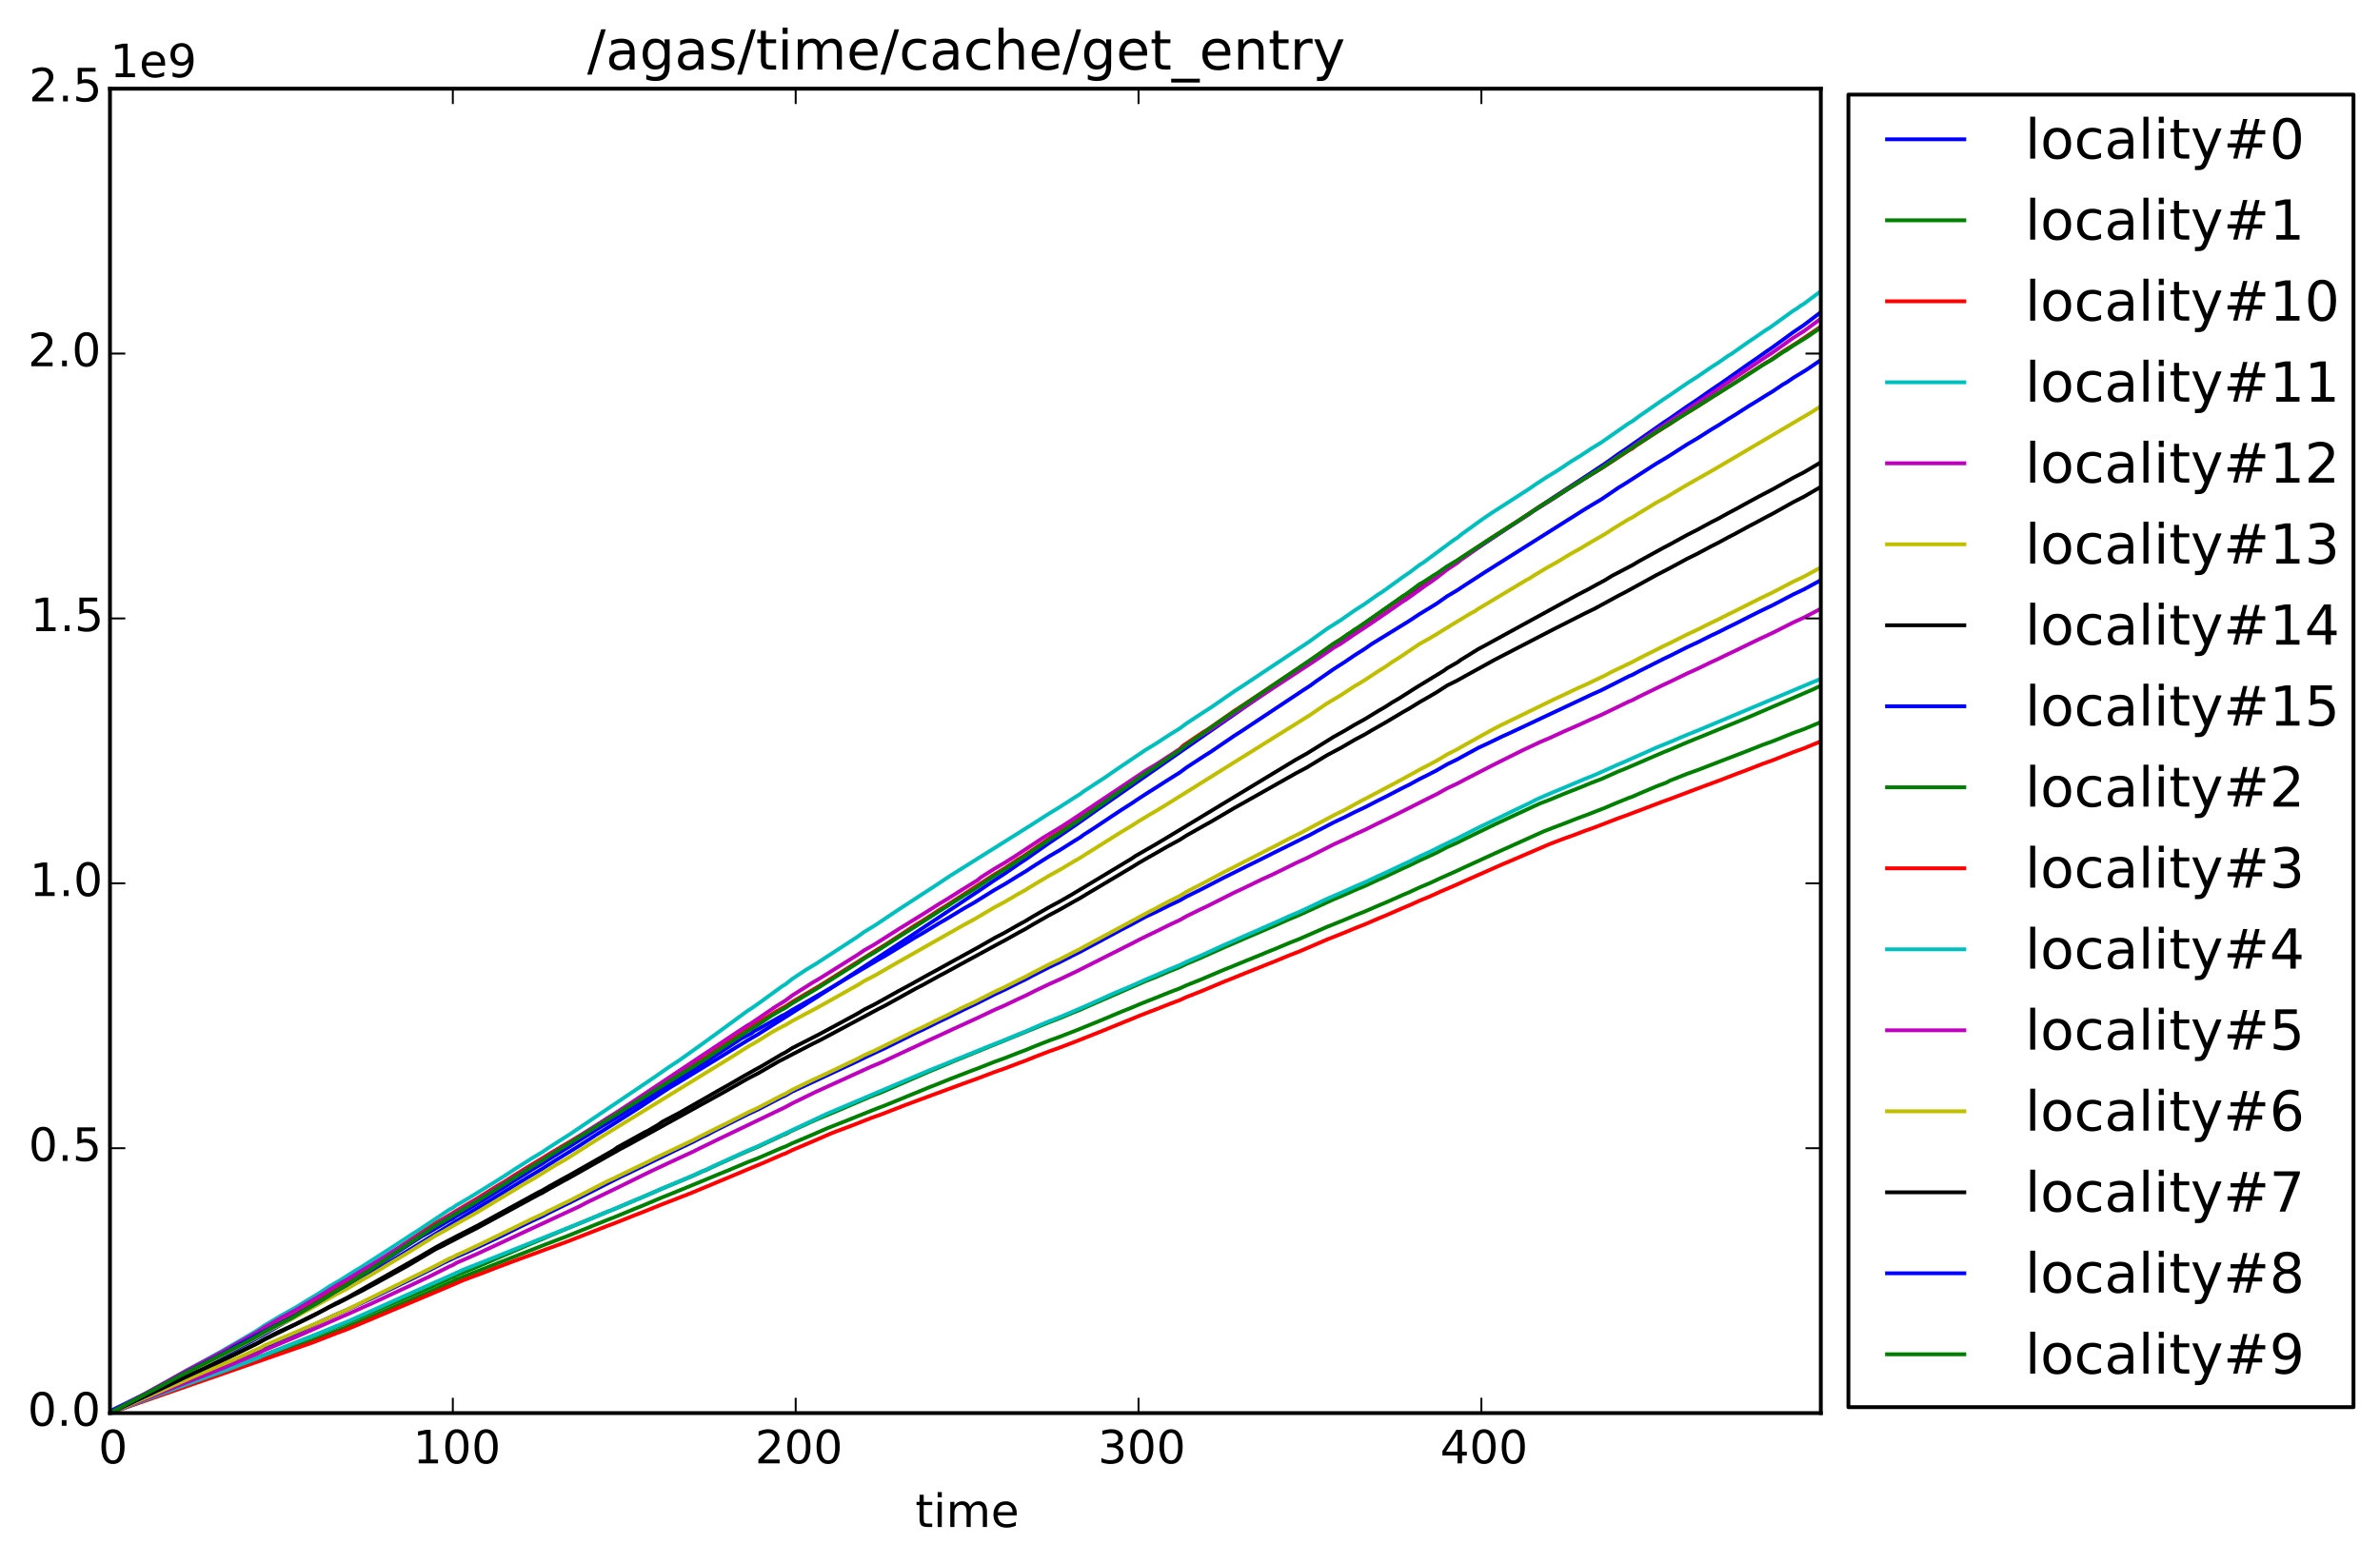 <?xml version="1.0" encoding="utf-8" standalone="no"?>
<!DOCTYPE svg PUBLIC "-//W3C//DTD SVG 1.1//EN"
  "http://www.w3.org/Graphics/SVG/1.1/DTD/svg11.dtd">
<!-- Created with matplotlib (http://matplotlib.org/) -->
<svg height="408pt" version="1.1" viewBox="0 0 621 408" width="621pt" xmlns="http://www.w3.org/2000/svg" xmlns:xlink="http://www.w3.org/1999/xlink">
 <defs>
  <style type="text/css">
*{stroke-linecap:butt;stroke-linejoin:round;}
  </style>
 </defs>
 <g id="figure_1">
  <g id="patch_1">
   <path d="
M0 408.169
L621.285 408.169
L621.285 0
L0 0
z
" style="fill:#ffffff;"/>
  </g>
  <g id="axes_1">
   <g id="patch_2">
    <path d="
M28.696 368.742
L475.096 368.742
L475.096 23.142
L28.696 23.142
z
" style="fill:#ffffff;"/>
   </g>
   <g id="line2d_1">
    <path clip-path="url(#p2118423672)" d="
M28.696 368.487
L29.59 367.8
L35.852 364.703
L39.431 363.047
L54.639 355.64
L65.374 350.112
L70.741 347.155
L72.531 346.107
L77.003 343.59
L79.687 341.919
L99.368 330.708
L134.257 309.336
L137.836 307.149
L141.414 305.031
L144.992 302.753
L151.254 298.917
L155.727 296.001
L157.516 294.915
L161.989 292.092
L166.462 289.25
L174.514 283.965
L178.092 281.824
L192.405 273.1
L195.089 271.462
L197.773 269.912
L204.035 265.965
L205.824 264.85
L218.349 256.882
L237.135 244.574
L241.608 241.6
L244.292 239.842
L247.87 237.451
L249.659 236.293
L253.238 233.883
L255.027 232.717
L259.5 229.679
L262.183 227.951
L265.762 225.485
L267.551 224.306
L272.918 220.544
L280.97 215.07
L286.337 211.271
L343.591 171.429
L348.064 168.207
L350.748 166.398
L353.431 164.505
L356.115 162.707
L359.694 160.113
L361.483 158.859
L363.272 157.593
L365.061 156.494
L370.429 152.967
L373.112 151.334
L379.375 147.073
L381.164 145.939
L405.318 129.809
L407.107 128.649
L414.264 123.973
L416.947 122.18
L418.737 121.01
L422.315 118.443
L424.104 117.254
L433.945 110.367
L435.734 109.177
L440.207 106.058
L442.89 104.264
L446.469 101.763
L449.153 99.955
L456.309 94.919
L458.098 93.695
L460.782 91.801
L462.571 90.579
L467.939 86.663
L470.623 84.855
L475.096 81.469
L475.096 81.469" style="fill:none;stroke:#0000ff;stroke-linecap:square;"/>
   </g>
   <g id="line2d_2">
    <path clip-path="url(#p2118423672)" d="
M28.696 368.711
L34.063 366.671
L40.325 364.373
L62.69 356.149
L68.058 353.936
L74.32 351.489
L77.003 350.477
L79.687 349.39
L84.16 347.657
L87.739 346.22
L90.422 345.224
L111.892 336.104
L117.26 333.626
L118.155 333.278
L119.049 332.774
L124.417 330.598
L140.519 323.696
L141.414 323.369
L143.203 322.566
L145.887 321.454
L158.411 316.243
L160.2 315.537
L165.568 313.264
L167.357 312.524
L172.724 310.189
L174.514 309.455
L178.987 307.579
L180.776 306.838
L183.46 305.602
L184.354 305.268
L186.143 304.403
L192.405 301.551
L195.089 300.372
L197.773 299.255
L204.035 296.303
L204.93 295.95
L206.719 295.018
L211.192 292.968
L212.981 292.164
L220.138 289.156
L227.294 286.08
L229.978 285.044
L242.502 279.585
L244.292 278.857
L248.765 276.954
L271.129 267.821
L273.813 266.73
L276.497 265.699
L280.075 264.205
L281.864 263.484
L283.654 262.684
L298.862 256.034
L301.545 254.984
L305.124 253.45
L307.807 252.382
L309.597 251.509
L313.175 250.005
L319.437 247.196
L321.226 246.445
L324.805 244.877
L328.383 243.355
L331.067 242.192
L332.856 241.426
L336.434 239.836
L339.118 238.721
L348.064 234.639
L350.748 233.523
L353.431 232.314
L356.115 231.188
L359.694 229.537
L361.483 228.753
L365.956 226.645
L367.745 225.849
L370.429 224.521
L372.218 223.722
L374.902 222.48
L377.585 221.061
L380.269 219.884
L382.058 218.982
L390.11 215.077
L401.739 209.695
L404.423 208.668
L408.001 207.179
L412.474 205.413
L415.158 204.301
L417.842 203.28
L422.315 201.283
L424.104 200.573
L433.945 196.327
L435.734 195.614
L439.312 194.085
L441.996 192.977
L443.785 192.258
L450.942 189.312
L452.731 188.589
L457.204 186.724
L473.306 179.786
L474.201 179.328
L475.096 178.996
L475.096 178.996" style="fill:none;stroke:#008000;stroke-linecap:square;"/>
   </g>
   <g id="line2d_3">
    <path clip-path="url(#p2118423672)" d="
M28.696 368.707
L42.114 361.558
L46.587 359.136
L64.479 349.931
L67.163 348.446
L68.952 347.316
L71.636 345.873
L77.003 343.03
L79.687 341.408
L83.266 339.27
L87.739 336.368
L89.528 335.256
L91.317 334.139
L94.895 331.752
L95.79 331.241
L101.157 327.524
L110.103 321.444
L111.892 320.285
L113.682 319.113
L115.471 318.12
L120.838 314.881
L124.417 312.774
L129.784 309.416
L131.573 308.378
L134.257 306.646
L137.836 304.446
L141.414 302.282
L143.203 301.168
L146.781 299.03
L148.571 297.987
L169.146 285.392
L170.935 284.21
L175.408 281.369
L178.092 279.776
L183.46 276.258
L184.354 275.765
L186.143 274.498
L191.511 270.934
L193.3 269.69
L195.984 268.071
L198.668 266.324
L202.246 264.096
L204.93 262.621
L206.719 261.44
L213.876 257.205
L229.084 247.66
L230.873 246.592
L238.924 241.351
L240.713 240.265
L245.186 237.373
L246.975 236.278
L250.554 233.96
L259.5 228.17
L262.183 226.541
L265.762 224.161
L266.656 223.663
L273.813 218.747
L276.497 217.08
L280.075 214.671
L281.864 213.486
L283.654 212.193
L293.494 205.259
L295.283 204.008
L297.072 202.699
L299.756 200.87
L300.651 200.345
L304.229 197.84
L306.913 196.054
L307.807 195.459
L308.702 194.576
L314.07 190.96
L314.964 190.449
L322.121 185.452
L323.91 184.288
L341.802 172.366
L343.591 171.063
L348.064 167.927
L350.748 166.212
L353.431 164.364
L356.115 162.645
L357.904 161.379
L361.483 158.925
L365.956 155.744
L366.85 155.205
L370.429 152.584
L372.218 151.495
L374.007 150.334
L375.796 149.152
L380.269 146.28
L382.058 145.058
L389.215 140.326
L396.372 135.747
L401.739 132.167
L404.423 130.557
L407.107 128.825
L409.791 127.08
L412.474 125.482
L415.158 123.804
L417.842 122.247
L424.999 117.551
L425.893 117.066
L426.788 116.371
L430.366 114.023
L433.945 111.711
L435.734 110.623
L438.417 108.822
L442.89 106.105
L446.469 103.781
L448.258 102.693
L450.942 100.95
L452.731 99.837
L456.309 97.5
L458.098 96.391
L460.782 94.655
L461.677 94.165
L465.255 91.691
L467.044 90.579
L468.834 89.465
L475.096 85.231
L475.096 85.231" style="fill:none;stroke:#ff0000;stroke-linecap:square;"/>
   </g>
   <g id="line2d_4">
    <path clip-path="url(#p2118423672)" d="
M28.696 368.709
L33.169 366.291
L37.642 363.901
L43.009 360.856
L48.377 357.746
L57.322 352.868
L65.374 348.198
L67.163 347.124
L68.952 345.901
L73.425 343.252
L77.003 341.259
L79.687 339.6
L83.266 337.452
L85.949 335.677
L88.633 334.139
L92.212 331.884
L94.001 330.8
L97.579 328.51
L103.841 324.481
L107.419 322.125
L109.209 321.002
L117.26 315.628
L118.155 315.171
L119.049 314.523
L121.733 312.975
L126.206 310.239
L131.573 306.897
L134.257 305.127
L138.73 302.286
L141.414 300.685
L143.203 299.477
L146.781 297.183
L148.571 296.059
L170.935 280.971
L174.514 278.47
L177.197 276.711
L182.565 272.892
L187.038 269.649
L191.511 266.37
L195.089 263.748
L195.984 263.197
L197.773 261.948
L204.035 257.398
L204.93 256.857
L206.719 255.442
L210.297 253.069
L212.981 251.45
L223.716 244.46
L225.505 243.175
L228.189 241.548
L234.451 237.361
L236.24 236.199
L240.713 233.283
L243.397 231.546
L247.87 228.573
L269.34 215.105
L272.918 212.803
L274.708 211.697
L276.497 210.609
L280.075 208.303
L281.864 207.188
L282.759 206.503
L284.548 205.349
L286.337 204.164
L288.126 203.013
L291.705 200.538
L298.862 195.715
L301.545 194.087
L305.124 191.748
L307.807 190.097
L309.597 188.767
L311.386 187.588
L314.07 185.825
L315.859 184.689
L322.121 180.358
L323.91 179.208
L341.802 167.301
L343.591 165.996
L346.275 164.071
L349.853 161.805
L353.431 159.312
L356.115 157.579
L359.694 155.056
L360.588 154.52
L365.956 150.635
L367.745 149.413
L370.429 147.386
L371.323 146.847
L379.375 140.87
L380.269 140.32
L381.164 139.562
L382.953 138.272
L386.531 135.673
L389.215 133.85
L395.477 129.83
L399.056 127.521
L400.845 126.278
L403.528 124.535
L406.212 122.904
L409.791 120.514
L412.474 118.866
L415.158 117.088
L417.842 115.439
L424.999 110.447
L425.893 109.94
L427.682 108.62
L433.945 104.269
L435.734 103.1
L440.207 100.009
L442.89 98.3
L446.469 95.848
L448.258 94.702
L450.942 92.833
L451.836 92.307
L456.309 89.151
L458.098 87.957
L460.782 86.106
L461.677 85.575
L467.939 81.059
L468.834 80.525
L469.728 79.853
L470.623 79.324
L475.096 75.991
L475.096 75.991" style="fill:none;stroke:#00bfbf;stroke-linecap:square;"/>
   </g>
   <g id="line2d_5">
    <path clip-path="url(#p2118423672)" d="
M28.696 368.707
L45.693 359.308
L48.377 357.825
L57.322 353.11
L67.163 347.585
L68.952 346.413
L73.425 343.856
L77.003 341.941
L79.687 340.348
L83.266 338.267
L87.739 335.467
L90.422 333.964
L94.895 331.238
L96.684 330.198
L102.947 326.296
L106.525 324.132
L110.103 321.889
L111.892 320.789
L116.365 317.859
L120.838 315.224
L124.417 313.146
L136.046 305.945
L139.625 303.79
L144.992 300.392
L147.676 298.827
L158.411 291.801
L160.2 290.696
L163.779 288.363
L192.405 269.296
L195.089 267.54
L195.984 267.042
L202.246 262.752
L204.93 261.097
L206.719 259.753
L212.086 256.363
L213.876 255.328
L221.927 250.298
L223.716 249.185
L225.505 247.966
L228.189 246.437
L234.451 242.463
L236.24 241.368
L240.713 238.609
L245.186 235.779
L246.975 234.723
L251.448 231.897
L255.027 229.703
L255.921 228.952
L259.5 226.678
L262.183 225.112
L264.867 223.421
L272.024 218.703
L273.813 217.612
L276.497 216.005
L279.181 214.282
L298.862 201.127
L301.545 199.537
L304.229 197.833
L306.913 196.182
L307.807 195.629
L309.597 194.324
L311.386 193.17
L314.07 191.449
L315.859 190.331
L322.121 186.098
L323.91 184.978
L343.591 172.072
L348.064 168.992
L349.853 167.966
L353.431 165.508
L355.221 164.34
L357.01 163.162
L362.377 159.495
L365.956 156.995
L366.85 156.465
L372.218 152.612
L373.112 152.034
L374.902 150.743
L377.585 148.643
L380.269 146.871
L381.164 146.121
L382.953 144.862
L387.426 141.627
L395.477 136.442
L399.056 134.166
L399.95 133.481
L404.423 130.699
L407.107 128.953
L413.369 124.94
L416.053 123.309
L422.315 119.029
L424.104 117.883
L431.261 112.898
L441.996 105.713
L443.785 104.528
L460.782 93.102
L462.571 91.933
L467.939 88.139
L470.623 86.436
L475.096 83.171
L475.096 83.171" style="fill:none;stroke:#bf00bf;stroke-linecap:square;"/>
   </g>
   <g id="line2d_6">
    <path clip-path="url(#p2118423672)" d="
M28.696 368.709
L33.169 366.428
L43.904 360.813
L46.587 359.357
L53.744 355.789
L67.163 348.847
L68.952 347.773
L72.531 345.934
L77.003 343.71
L79.687 342.208
L84.16 339.758
L87.739 337.747
L90.422 336.352
L94.895 333.759
L96.684 332.759
L102.947 328.968
L106.525 326.842
L110.103 324.633
L111.892 323.546
L113.682 322.402
L115.471 321.457
L120.838 318.401
L124.417 316.4
L136.046 309.405
L139.625 307.326
L144.992 304.02
L147.676 302.496
L156.622 296.835
L190.616 275.993
L195.089 273.168
L197.773 271.622
L201.351 269.376
L204.035 267.913
L204.93 267.493
L206.719 266.417
L213.876 262.61
L221.927 258.086
L223.716 257.088
L225.505 255.979
L228.189 254.599
L234.451 250.997
L236.24 249.996
L241.608 246.94
L251.448 241.371
L254.132 239.924
L259.5 236.755
L262.183 235.325
L265.762 233.232
L267.551 232.238
L269.34 231.126
L273.813 228.465
L276.497 226.989
L280.075 224.862
L281.864 223.828
L283.654 222.69
L292.599 217.083
L295.283 215.475
L297.072 214.324
L299.756 212.707
L301.545 211.665
L304.229 210.037
L341.802 186.591
L343.591 185.359
L346.275 183.537
L349.853 181.41
L353.431 179.058
L354.326 178.564
L356.115 177.447
L359.694 175.101
L361.483 173.991
L363.272 172.742
L365.061 171.624
L370.429 168.01
L373.112 166.522
L374.902 165.446
L378.48 163.234
L383.848 159.992
L384.742 159.54
L385.637 158.902
L387.426 157.851
L398.161 151.415
L399.056 150.939
L400.845 149.811
L403.528 148.205
L406.212 146.712
L409.791 144.54
L412.474 143.051
L415.158 141.443
L416.947 140.418
L418.737 139.378
L421.42 137.647
L424.999 135.47
L425.893 135.028
L427.682 133.9
L432.155 131.178
L434.839 129.715
L439.312 127.026
L441.996 125.493
L445.574 123.463
L447.363 122.451
L472.412 107.703
L475.096 106.012
L475.096 106.012" style="fill:none;stroke:#bfbf00;stroke-linecap:square;"/>
   </g>
   <g id="line2d_7">
    <path clip-path="url(#p2118423672)" d="
M28.696 368.705
L39.431 363.754
L50.166 358.665
L58.217 354.945
L67.163 350.564
L68.952 349.582
L81.476 343.484
L85.949 341.096
L88.633 339.816
L92.212 337.961
L94.001 337.062
L98.474 334.65
L106.525 330.201
L113.682 325.964
L115.471 325.101
L120.838 322.298
L124.417 320.478
L140.519 311.741
L141.414 311.321
L143.203 310.276
L146.781 308.294
L148.571 307.334
L161.989 299.762
L163.779 298.831
L189.722 284.526
L195.089 281.473
L197.773 280.096
L203.141 276.992
L212.086 272.357
L213.876 271.479
L220.138 268.141
L229.084 263.348
L230.873 262.438
L238.924 257.973
L240.713 257.055
L245.186 254.586
L246.975 253.652
L250.554 251.682
L260.394 246.334
L262.183 245.383
L265.762 243.375
L267.551 242.415
L269.34 241.339
L273.813 238.787
L276.497 237.369
L280.075 235.327
L281.864 234.337
L283.654 233.248
L293.494 227.393
L295.283 226.335
L297.072 225.225
L299.756 223.667
L301.545 222.661
L304.229 221.103
L306.913 219.643
L307.807 219.159
L309.597 218.012
L311.386 217.003
L314.07 215.485
L315.859 214.496
L322.121 210.807
L323.91 209.816
L338.223 201.733
L340.907 200.321
L346.275 197.053
L349.853 195.157
L353.431 193.072
L356.115 191.644
L357.904 190.582
L361.483 188.545
L365.956 185.874
L367.745 184.866
L370.429 183.199
L372.218 182.191
L374.902 180.621
L377.585 178.883
L380.269 177.552
L382.058 176.54
L390.11 172.101
L405.318 164.225
L407.107 163.325
L413.369 160.142
L416.053 158.845
L422.315 155.428
L424.104 154.51
L432.155 150.086
L435.734 148.232
L440.207 145.812
L442.89 144.486
L446.469 142.569
L448.258 141.671
L450.942 140.208
L452.731 139.287
L456.309 137.332
L458.098 136.403
L460.782 134.954
L462.571 134.019
L467.939 131.01
L470.623 129.649
L475.096 127.042
L475.096 127.042" style="fill:none;stroke:#000000;stroke-linecap:square;"/>
   </g>
   <g id="line2d_8">
    <path clip-path="url(#p2118423672)" d="
M28.696 368.712
L43.009 362.729
L50.166 359.729
L58.217 356.373
L67.163 352.404
L68.952 351.477
L73.425 349.478
L77.003 347.97
L79.687 346.717
L84.16 344.636
L87.739 342.993
L90.422 341.859
L94.895 339.756
L96.684 338.952
L104.736 335.022
L106.525 334.185
L110.103 332.396
L111.892 331.52
L115.471 329.68
L119.049 327.978
L121.733 326.807
L126.206 324.729
L131.573 322.178
L134.257 320.832
L138.73 318.65
L141.414 317.424
L143.203 316.489
L146.781 314.727
L148.571 313.869
L161.989 307.057
L163.779 306.229
L176.303 300.131
L180.776 297.988
L183.46 296.593
L184.354 296.22
L186.143 295.245
L191.511 292.565
L195.089 290.768
L197.773 289.523
L204.035 286.257
L204.93 285.868
L206.719 284.84
L223.716 276.91
L226.4 275.61
L229.084 274.355
L230.873 273.538
L238.924 269.546
L240.713 268.718
L245.186 266.507
L246.975 265.673
L251.448 263.456
L255.027 261.75
L259.5 259.487
L262.183 258.248
L265.762 256.45
L267.551 255.589
L269.34 254.628
L273.813 252.344
L276.497 251.079
L280.075 249.25
L281.864 248.367
L283.654 247.395
L292.599 242.591
L295.283 241.212
L297.072 240.228
L298.862 239.263
L301.545 238.014
L305.124 236.238
L307.807 234.976
L309.597 233.956
L313.175 232.203
L319.437 228.962
L321.226 228.088
L324.805 226.292
L328.383 224.535
L333.751 221.848
L335.54 220.971
L340.013 218.742
L341.802 217.872
L343.591 216.895
L348.064 214.57
L350.748 213.302
L353.431 211.939
L356.115 210.674
L359.694 208.83
L361.483 207.949
L365.956 205.62
L367.745 204.742
L370.429 203.271
L372.218 202.391
L374.902 201.005
L377.585 199.445
L380.269 198.138
L382.058 197.147
L385.637 195.191
L388.32 193.94
L391.899 192.211
L393.688 191.405
L415.158 181.305
L417.842 180.106
L424.999 176.48
L425.893 176.111
L427.682 175.146
L433.945 171.989
L435.734 171.143
L440.207 168.883
L442.89 167.64
L446.469 165.851
L448.258 165.015
L450.942 163.656
L452.731 162.793
L456.309 160.974
L458.993 159.626
L460.782 158.762
L462.571 157.898
L467.939 155.095
L470.623 153.831
L475.096 151.397
L475.096 151.397" style="fill:none;stroke:#0000ff;stroke-linecap:square;"/>
   </g>
   <g id="line2d_9">
    <path clip-path="url(#p2118423672)" d="
M28.696 368.711
L34.063 366.768
L38.536 365.197
L60.901 357.286
L68.952 354.372
L81.476 349.8
L87.739 347.322
L90.422 346.315
L111.892 337.206
L117.26 334.738
L118.155 334.391
L119.049 333.883
L140.519 325.441
L142.308 324.731
L147.676 322.69
L158.411 318.351
L160.2 317.666
L165.568 315.452
L167.357 314.737
L172.724 312.472
L174.514 311.765
L178.987 309.939
L182.565 308.462
L187.932 306.239
L189.722 305.52
L195.089 303.25
L197.773 302.224
L204.035 299.513
L204.93 299.19
L206.719 298.329
L211.192 296.449
L215.665 294.501
L229.084 289.154
L230.873 288.478
L242.502 283.712
L244.292 283.019
L247.87 281.574
L253.238 279.502
L255.027 278.839
L259.5 277.066
L262.183 276.105
L265.762 274.699
L267.551 274.031
L270.235 272.92
L273.813 271.517
L276.497 270.55
L280.97 268.809
L288.126 265.893
L292.599 263.999
L295.283 262.934
L297.072 262.165
L299.756 261.087
L301.545 260.394
L305.124 258.939
L307.807 257.924
L309.597 257.1
L313.175 255.676
L319.437 253.017
L321.226 252.31
L324.805 250.833
L328.383 249.389
L331.067 248.273
L332.856 247.552
L336.434 246.046
L339.118 244.987
L346.275 241.852
L350.748 240.054
L353.431 238.915
L356.115 237.849
L359.694 236.291
L361.483 235.549
L365.956 233.564
L367.745 232.81
L370.429 231.553
L373.112 230.433
L375.796 229.175
L380.269 227.183
L382.058 226.337
L390.11 222.655
L402.634 217.01
L405.318 215.959
L408.896 214.606
L411.58 213.547
L414.264 212.557
L416.947 211.508
L418.737 210.815
L421.42 209.666
L424.999 208.209
L425.893 207.905
L427.682 207.11
L432.155 205.212
L434.839 204.2
L435.734 203.696
L440.207 201.929
L442.89 200.964
L449.153 198.549
L455.415 196.149
L459.888 194.375
L462.571 193.412
L467.939 191.258
L470.623 190.293
L475.096 188.424
L475.096 188.424" style="fill:none;stroke:#008000;stroke-linecap:square;"/>
   </g>
   <g id="line2d_10">
    <path clip-path="url(#p2118423672)" d="
M28.696 368.713
L81.476 350.356
L87.739 347.921
L90.422 346.931
L116.365 336.014
L120.838 334.078
L127.1 331.746
L128.89 331.038
L134.257 329.01
L140.519 326.731
L142.308 326.062
L147.676 324.115
L158.411 319.922
L160.2 319.255
L165.568 317.128
L167.357 316.443
L172.724 314.271
L174.514 313.592
L179.881 311.501
L189.722 307.406
L196.878 304.391
L198.668 303.668
L204.035 301.321
L204.93 300.993
L206.719 300.122
L213.876 297.06
L216.559 295.885
L218.349 295.183
L222.821 293.508
L227.294 291.728
L229.978 290.787
L236.24 288.35
L241.608 286.357
L251.448 282.725
L255.027 281.445
L259.5 279.741
L262.183 278.806
L265.762 277.442
L267.551 276.79
L270.235 275.703
L273.813 274.331
L276.497 273.373
L280.97 271.66
L288.126 268.811
L293.494 266.613
L295.283 265.9
L297.072 265.151
L299.756 264.099
L301.545 263.421
L305.124 261.994
L307.807 260.989
L309.597 260.173
L313.175 258.767
L319.437 256.14
L321.226 255.44
L324.805 253.984
L328.383 252.561
L331.067 251.473
L332.856 250.767
L336.434 249.286
L339.118 248.247
L346.275 245.158
L350.748 243.386
L353.431 242.264
L356.115 241.209
L359.694 239.663
L361.483 238.928
L365.956 236.975
L367.745 236.229
L370.429 235.018
L373.112 233.919
L375.796 232.691
L380.269 230.758
L382.058 229.939
L391.899 225.587
L393.688 224.839
L404.423 220.222
L408.001 218.856
L410.685 217.904
L413.369 216.871
L416.053 215.913
L422.315 213.501
L424.104 212.869
L433.945 209.135
L435.734 208.498
L441.996 206.126
L444.68 205.12
L448.258 203.801
L453.625 201.741
L455.415 201.077
L459.888 199.331
L462.571 198.379
L467.939 196.258
L470.623 195.3
L475.096 193.456
L475.096 193.456" style="fill:none;stroke:#ff0000;stroke-linecap:square;"/>
   </g>
   <g id="line2d_11">
    <path clip-path="url(#p2118423672)" d="
M28.696 368.706
L45.693 362.355
L49.271 361.046
L59.112 357.51
L67.163 354.429
L68.952 353.637
L85.055 347.16
L87.739 346.032
L90.422 344.968
L113.682 334.54
L115.471 333.778
L120.838 331.33
L125.311 329.574
L153.938 318.117
L158.411 316.232
L160.2 315.522
L165.568 313.233
L167.357 312.499
L172.724 310.15
L174.514 309.415
L178.987 307.521
L180.776 306.77
L183.46 305.518
L184.354 305.181
L186.143 304.308
L191.511 301.865
L195.089 300.233
L197.773 299.108
L215.665 290.683
L242.502 279.292
L244.292 278.586
L250.554 276.04
L256.816 273.488
L258.605 272.782
L260.394 272.073
L262.183 271.362
L265.762 269.874
L267.551 269.164
L270.235 267.976
L273.813 266.471
L276.497 265.422
L280.075 263.9
L283.654 262.358
L290.81 259.124
L294.389 257.631
L299.756 255.254
L301.545 254.512
L305.124 252.951
L307.807 251.858
L309.597 250.969
L313.175 249.438
L319.437 246.569
L321.226 245.804
L324.805 244.207
L328.383 242.646
L331.067 241.453
L332.856 240.681
L336.434 239.055
L339.118 237.916
L346.275 234.54
L350.748 232.606
L353.431 231.384
L356.115 230.234
L359.694 228.557
L361.483 227.754
L365.956 225.625
L367.745 224.816
L370.429 223.475
L373.112 222.263
L375.796 220.908
L380.269 218.757
L382.058 217.849
L385.637 216.034
L388.32 214.748
L395.477 211.278
L399.056 209.579
L400.845 208.649
L402.634 207.85
L405.318 206.702
L407.107 205.966
L413.369 203.322
L416.053 202.251
L422.315 199.445
L424.104 198.69
L432.155 195.092
L435.734 193.639
L440.207 191.736
L443.785 190.29
L475.096 177.126
L475.096 177.126" style="fill:none;stroke:#00bfbf;stroke-linecap:square;"/>
   </g>
   <g id="line2d_12">
    <path clip-path="url(#p2118423672)" d="
M28.696 368.714
L44.798 362.278
L48.377 360.845
L58.217 356.985
L67.163 353.213
L68.952 352.339
L74.32 350.077
L77.003 348.969
L79.687 347.781
L84.16 345.796
L86.844 344.61
L89.528 343.432
L91.317 342.675
L94.895 341.05
L96.684 340.274
L104.736 336.527
L106.525 335.716
L110.103 334.013
L111.892 333.179
L117.26 330.487
L118.155 330.111
L119.049 329.564
L124.417 327.229
L151.254 314.767
L153.044 313.817
L161.095 309.936
L168.252 306.41
L170.041 305.544
L174.514 303.445
L178.987 301.371
L180.776 300.555
L182.565 299.655
L187.038 297.475
L204.93 288.892
L206.719 287.91
L211.192 285.735
L212.981 284.865
L224.611 279.567
L227.294 278.343
L229.978 277.224
L242.502 271.38
L244.292 270.577
L248.765 268.5
L255.027 265.639
L259.5 263.511
L262.183 262.344
L265.762 260.642
L267.551 259.825
L270.235 258.475
L273.813 256.767
L276.497 255.573
L280.97 253.442
L284.548 251.638
L293.494 247.127
L295.283 246.233
L297.072 245.295
L299.756 243.975
L301.545 243.123
L305.124 241.34
L307.807 240.097
L309.597 239.085
L313.175 237.321
L314.964 236.479
L322.121 232.878
L323.91 232.052
L329.278 229.454
L331.961 228.244
L334.645 226.931
L338.223 225.16
L340.907 223.938
L348.064 220.301
L350.748 219.082
L353.431 217.774
L356.115 216.555
L359.694 214.771
L361.483 213.927
L364.167 212.607
L372.218 208.544
L374.902 207.218
L377.585 205.715
L380.269 204.455
L382.058 203.508
L389.215 199.81
L397.266 195.792
L401.739 193.684
L404.423 192.545
L408.001 190.897
L412.474 188.939
L415.158 187.704
L417.842 186.536
L424.999 183.07
L425.893 182.712
L427.682 181.786
L433.945 178.739
L435.734 177.919
L440.207 175.734
L442.89 174.531
L446.469 172.793
L448.258 171.983
L450.942 170.667
L452.731 169.831
L456.309 168.079
L458.993 166.786
L460.782 165.956
L462.571 165.116
L467.939 162.407
L470.623 161.183
L475.096 158.848
L475.096 158.848" style="fill:none;stroke:#bf00bf;stroke-linecap:square;"/>
   </g>
   <g id="line2d_13">
    <path clip-path="url(#p2118423672)" d="
M28.696 368.714
L42.114 362.923
L51.06 358.977
L60.901 354.831
L68.058 351.637
L68.952 351.11
L84.16 344.626
L87.739 342.982
L90.422 341.822
L112.787 330.743
L117.26 328.41
L118.155 328.06
L119.049 327.549
L121.733 326.353
L125.311 324.67
L134.257 320.295
L138.73 318.1
L141.414 316.88
L143.203 315.953
L146.781 314.198
L148.571 313.348
L158.411 308.271
L160.2 307.456
L165.568 304.841
L167.357 303.994
L172.724 301.349
L174.514 300.517
L178.987 298.386
L180.776 297.548
L182.565 296.61
L187.932 293.933
L189.722 293.068
L195.089 290.327
L197.773 289.085
L204.035 285.815
L204.93 285.423
L206.719 284.385
L212.086 281.785
L214.77 280.562
L223.716 276.294
L225.505 275.344
L228.189 274.161
L238.924 268.881
L240.713 268.057
L245.186 265.839
L246.975 265.005
L251.448 262.777
L254.132 261.54
L259.5 258.798
L262.183 257.561
L265.762 255.751
L267.551 254.884
L269.34 253.915
L273.813 251.614
L276.497 250.34
L280.075 248.494
L281.864 247.602
L283.654 246.621
L299.756 237.96
L301.545 237.05
L305.124 235.139
L307.807 233.807
L309.597 232.72
L311.386 231.772
L313.175 230.872
L319.437 227.53
L321.226 226.645
L324.805 224.797
L328.383 222.979
L331.067 221.589
L332.856 220.691
L336.434 218.818
L339.118 217.493
L348.064 212.719
L350.748 211.409
L355.221 208.95
L357.01 208.042
L365.061 203.777
L370.429 200.831
L372.218 199.904
L374.902 198.481
L377.585 196.867
L380.269 195.512
L382.058 194.476
L389.215 190.488
L391.899 189.096
L393.688 188.243
L405.318 182.57
L407.107 181.74
L411.58 179.621
L414.264 178.425
L416.947 177.126
L418.737 176.291
L420.526 175.319
L425.893 172.762
L427.682 171.798
L433.945 168.653
L435.734 167.807
L440.207 165.561
L442.89 164.31
L446.469 162.519
L448.258 161.679
L450.942 160.312
L452.731 159.449
L456.309 157.638
L458.993 156.293
L460.782 155.432
L462.571 154.568
L467.939 151.762
L470.623 150.501
L475.096 148.066
L475.096 148.066" style="fill:none;stroke:#bfbf00;stroke-linecap:square;"/>
   </g>
   <g id="line2d_14">
    <path clip-path="url(#p2118423672)" d="
M28.696 368.711
L43.904 361.52
L48.377 359.368
L57.322 355.262
L67.163 350.466
L68.952 349.437
L72.531 347.622
L77.003 345.581
L79.687 344.213
L83.266 342.437
L87.739 340.047
L90.422 338.719
L109.209 328.117
L113.682 325.488
L115.471 324.51
L120.838 321.731
L124.417 319.919
L140.519 311.113
L141.414 310.692
L143.203 309.642
L146.781 307.644
L148.571 306.684
L160.2 300.065
L161.095 299.397
L168.252 295.439
L169.146 295.016
L170.935 293.966
L171.83 293.442
L172.724 292.775
L174.514 291.831
L177.197 290.425
L182.565 287.375
L187.932 284.303
L189.722 283.309
L194.195 280.725
L196.878 279.224
L198.668 278.248
L204.035 275.07
L204.93 274.626
L206.719 273.483
L213.876 269.823
L221.927 265.48
L223.716 264.51
L225.505 263.433
L228.189 262.088
L234.451 258.604
L237.135 257.161
L242.502 254.179
L244.292 253.216
L248.765 250.737
L255.027 247.31
L259.5 244.756
L262.183 243.359
L265.762 241.319
L267.551 240.345
L269.34 239.257
L273.813 236.682
L276.497 235.245
L279.181 233.714
L295.283 224.053
L296.178 223.421
L301.545 220.327
L304.229 218.733
L338.223 198.172
L340.907 196.68
L348.064 192.229
L350.748 190.737
L353.431 189.144
L356.115 187.658
L359.694 185.477
L361.483 184.444
L363.272 183.283
L365.061 182.245
L369.534 179.397
L376.691 175.04
L377.585 174.369
L380.269 172.84
L381.164 172.185
L382.953 171.093
L385.637 169.422
L387.426 168.462
L411.58 155.236
L414.264 153.85
L416.947 152.369
L418.737 151.417
L420.526 150.3
L425.893 147.496
L427.682 146.43
L433.945 142.983
L435.734 142.049
L440.207 139.59
L442.89 138.233
L446.469 136.282
L448.258 135.377
L450.942 133.894
L452.731 132.954
L456.309 130.981
L458.993 129.528
L460.782 128.597
L462.571 127.664
L467.939 124.649
L470.623 123.283
L475.096 120.648
L475.096 120.648" style="fill:none;stroke:#000000;stroke-linecap:square;"/>
   </g>
   <g id="line2d_15">
    <path clip-path="url(#p2118423672)" d="
M28.696 368.718
L32.274 366.763
L35.852 364.888
L40.325 362.54
L47.482 358.704
L56.428 354.131
L60.006 352.233
L60.901 351.62
L67.163 348.353
L68.952 347.402
L72.531 345.586
L77.003 343.28
L79.687 341.717
L83.266 339.674
L87.739 336.9
L90.422 335.351
L94.895 332.475
L96.684 331.374
L102.947 327.217
L106.525 324.895
L108.314 323.74
L110.103 322.603
L111.892 321.607
L117.26 318.424
L118.155 317.981
L119.049 317.332
L121.733 315.794
L124.417 314.178
L129.784 310.822
L131.573 309.77
L133.363 308.605
L138.73 305.261
L141.414 303.699
L143.203 302.515
L146.781 300.275
L148.571 299.189
L155.727 294.688
L160.2 292.02
L162.884 290.386
L175.408 282.516
L178.092 280.946
L183.46 277.47
L184.354 276.99
L186.143 275.745
L191.511 272.269
L193.3 271.078
L195.984 269.681
L196.878 269.008
L198.668 268.076
L204.035 265.053
L204.93 264.633
L206.719 263.519
L211.192 261.006
L215.665 258.43
L229.084 250.473
L230.873 249.473
L238.924 244.548
L240.713 243.537
L245.186 240.824
L246.975 239.798
L251.448 237.087
L254.132 235.567
L259.5 232.219
L262.183 230.697
L265.762 228.483
L267.551 227.422
L269.34 226.237
L273.813 223.411
L276.497 221.848
L280.075 219.593
L281.864 218.497
L282.759 217.825
L284.548 216.693
L292.599 211.34
L295.283 209.636
L297.072 208.419
L299.756 206.689
L301.545 205.576
L304.229 203.848
L306.913 202.164
L307.807 201.605
L309.597 200.273
L311.386 199.103
L314.07 197.353
L315.859 196.22
L322.121 191.952
L323.91 190.812
L340.013 180.117
L341.802 178.956
L343.591 177.646
L348.064 174.538
L350.748 172.836
L353.431 171.002
L356.115 169.306
L357.904 168.052
L367.745 161.994
L370.429 160.209
L372.218 159.141
L374.902 157.481
L377.585 155.591
L380.269 154.005
L382.058 152.808
L387.426 149.331
L413.369 132.979
L415.158 131.895
L417.842 130.297
L422.315 127.25
L424.104 126.161
L432.155 120.981
L434.839 119.402
L440.207 115.959
L442.89 114.387
L446.469 112.109
L448.258 111.051
L450.942 109.339
L452.731 108.245
L456.309 105.95
L458.098 104.872
L460.782 103.192
L462.571 102.107
L465.255 100.292
L466.15 99.805
L467.939 98.582
L469.728 97.496
L471.517 96.391
L475.096 93.958
L475.096 93.958" style="fill:none;stroke:#0000ff;stroke-linecap:square;"/>
   </g>
   <g id="line2d_16">
    <path clip-path="url(#p2118423672)" d="
M28.696 368.711
L43.904 360.648
L47.482 358.753
L54.639 355.166
L64.479 350.1
L67.163 348.657
L68.952 347.56
L71.636 346.153
L76.109 343.934
L79.687 341.792
L83.266 339.708
L87.739 336.87
L89.528 335.788
L91.317 334.698
L94.895 332.382
L95.79 331.887
L102.052 327.648
L107.419 324.032
L109.209 322.863
L113.682 319.823
L115.471 318.824
L120.838 315.596
L124.417 313.48
L140.519 303.362
L141.414 302.88
L143.203 301.691
L145.887 300.018
L184.354 276.163
L186.143 274.912
L192.405 270.791
L195.089 269.052
L197.773 267.426
L201.351 265.024
L204.035 263.456
L204.93 262.998
L206.719 261.803
L213.876 257.507
L221.927 252.449
L223.716 251.331
L225.505 250.089
L228.189 248.541
L234.451 244.534
L236.24 243.409
L240.713 240.577
L245.186 237.688
L246.975 236.591
L251.448 233.7
L254.132 232.063
L259.5 228.486
L262.183 226.855
L265.762 224.488
L267.551 223.36
L269.34 222.097
L273.813 219.076
L276.497 217.395
L280.075 214.986
L281.864 213.819
L283.654 212.542
L292.599 206.201
L295.283 204.367
L297.072 203.06
L299.756 201.22
L300.651 200.688
L303.335 198.838
L306.018 196.974
L307.807 195.779
L309.597 194.353
L311.386 193.102
L312.28 192.425
L313.175 191.891
L317.648 188.651
L321.226 186.255
L323.91 184.435
L343.591 171.056
L348.064 167.89
L349.853 166.821
L351.642 165.497
L352.537 164.969
L353.431 164.296
L354.326 163.765
L357.01 161.893
L362.377 158.154
L365.956 155.598
L366.85 155.056
L370.429 152.407
L371.323 151.933
L374.007 150.176
L374.902 149.662
L377.585 147.776
L380.269 146.189
L382.058 144.995
L389.215 140.332
L396.372 135.774
L398.161 134.551
L399.056 134.046
L400.845 132.802
L403.528 131.082
L406.212 129.476
L409.791 127.112
L410.685 126.617
L412.474 125.496
L415.158 123.775
L417.842 122.166
L423.209 118.572
L431.261 113.318
L455.415 98.207
L459.888 95.286
L462.571 93.705
L465.255 91.866
L466.15 91.374
L467.939 90.152
L469.728 89.061
L471.517 87.951
L475.096 85.483
L475.096 85.483" style="fill:none;stroke:#008000;stroke-linecap:square;"/>
   </g>
   <g id="patch_3">
    <path d="
M28.696 23.142
L475.096 23.142" style="fill:none;stroke:#000000;stroke-linecap:square;stroke-linejoin:miter;"/>
   </g>
   <g id="patch_4">
    <path d="
M475.096 368.742
L475.096 23.142" style="fill:none;stroke:#000000;stroke-linecap:square;stroke-linejoin:miter;"/>
   </g>
   <g id="patch_5">
    <path d="
M28.696 368.742
L475.096 368.742" style="fill:none;stroke:#000000;stroke-linecap:square;stroke-linejoin:miter;"/>
   </g>
   <g id="patch_6">
    <path d="
M28.696 368.742
L28.696 23.142" style="fill:none;stroke:#000000;stroke-linecap:square;stroke-linejoin:miter;"/>
   </g>
   <g id="matplotlib.axis_1">
    <g id="xtick_1">
     <g id="line2d_17">
      <defs>
       <path d="
M0 0
L0 -4" id="m93b0483c22" style="stroke:#000000;stroke-width:0.5;"/>
      </defs>
      <g>
       <use style="stroke:#000000;stroke-width:0.5;" x="28.696" xlink:href="#m93b0483c22" y="368.742"/>
      </g>
     </g>
     <g id="line2d_18">
      <defs>
       <path d="
M0 0
L0 4" id="m741efc42ff" style="stroke:#000000;stroke-width:0.5;"/>
      </defs>
      <g>
       <use style="stroke:#000000;stroke-width:0.5;" x="28.696" xlink:href="#m741efc42ff" y="23.142"/>
      </g>
     </g>
     <g id="text_1">
      <!-- 0 -->
      <defs>
       <path d="
M31.781 66.406
Q24.172 66.406 20.328 58.906
Q16.5 51.422 16.5 36.375
Q16.5 21.391 20.328 13.891
Q24.172 6.391 31.781 6.391
Q39.453 6.391 43.281 13.891
Q47.125 21.391 47.125 36.375
Q47.125 51.422 43.281 58.906
Q39.453 66.406 31.781 66.406
M31.781 74.219
Q44.047 74.219 50.516 64.516
Q56.984 54.828 56.984 36.375
Q56.984 17.969 50.516 8.266
Q44.047 -1.422 31.781 -1.422
Q19.531 -1.422 13.062 8.266
Q6.594 17.969 6.594 36.375
Q6.594 54.828 13.062 64.516
Q19.531 74.219 31.781 74.219" id="DejaVuSans-30"/>
      </defs>
      <g transform="translate(25.672 381.86)scale(0.12 -0.12)">
       <use xlink:href="#DejaVuSans-30"/>
      </g>
     </g>
    </g>
    <g id="xtick_2">
     <g id="line2d_19">
      <g>
       <use style="stroke:#000000;stroke-width:0.5;" x="118.155" xlink:href="#m93b0483c22" y="368.742"/>
      </g>
     </g>
     <g id="line2d_20">
      <g>
       <use style="stroke:#000000;stroke-width:0.5;" x="118.155" xlink:href="#m741efc42ff" y="23.142"/>
      </g>
     </g>
     <g id="text_2">
      <!-- 100 -->
      <defs>
       <path d="
M12.406 8.297
L28.516 8.297
L28.516 63.922
L10.984 60.406
L10.984 69.391
L28.422 72.906
L38.281 72.906
L38.281 8.297
L54.391 8.297
L54.391 0
L12.406 0
z
" id="DejaVuSans-31"/>
      </defs>
      <g transform="translate(107.76 381.86)scale(0.12 -0.12)">
       <use xlink:href="#DejaVuSans-31"/>
       <use x="63.623" xlink:href="#DejaVuSans-30"/>
       <use x="127.246" xlink:href="#DejaVuSans-30"/>
      </g>
     </g>
    </g>
    <g id="xtick_3">
     <g id="line2d_21">
      <g>
       <use style="stroke:#000000;stroke-width:0.5;" x="207.613" xlink:href="#m93b0483c22" y="368.742"/>
      </g>
     </g>
     <g id="line2d_22">
      <g>
       <use style="stroke:#000000;stroke-width:0.5;" x="207.613" xlink:href="#m741efc42ff" y="23.142"/>
      </g>
     </g>
     <g id="text_3">
      <!-- 200 -->
      <defs>
       <path d="
M19.188 8.297
L53.609 8.297
L53.609 0
L7.328 0
L7.328 8.297
Q12.938 14.109 22.625 23.891
Q32.328 33.688 34.812 36.531
Q39.547 41.844 41.422 45.531
Q43.312 49.219 43.312 52.781
Q43.312 58.594 39.234 62.25
Q35.156 65.922 28.609 65.922
Q23.969 65.922 18.812 64.312
Q13.672 62.703 7.812 59.422
L7.812 69.391
Q13.766 71.781 18.938 73
Q24.125 74.219 28.422 74.219
Q39.75 74.219 46.484 68.547
Q53.219 62.891 53.219 53.422
Q53.219 48.922 51.531 44.891
Q49.859 40.875 45.406 35.406
Q44.188 33.984 37.641 27.219
Q31.109 20.453 19.188 8.297" id="DejaVuSans-32"/>
      </defs>
      <g transform="translate(196.999 381.86)scale(0.12 -0.12)">
       <use xlink:href="#DejaVuSans-32"/>
       <use x="63.623" xlink:href="#DejaVuSans-30"/>
       <use x="127.246" xlink:href="#DejaVuSans-30"/>
      </g>
     </g>
    </g>
    <g id="xtick_4">
     <g id="line2d_23">
      <g>
       <use style="stroke:#000000;stroke-width:0.5;" x="297.072" xlink:href="#m93b0483c22" y="368.742"/>
      </g>
     </g>
     <g id="line2d_24">
      <g>
       <use style="stroke:#000000;stroke-width:0.5;" x="297.072" xlink:href="#m741efc42ff" y="23.142"/>
      </g>
     </g>
     <g id="text_4">
      <!-- 300 -->
      <defs>
       <path d="
M40.578 39.312
Q47.656 37.797 51.625 33
Q55.609 28.219 55.609 21.188
Q55.609 10.406 48.188 4.484
Q40.766 -1.422 27.094 -1.422
Q22.516 -1.422 17.656 -0.516
Q12.797 0.391 7.625 2.203
L7.625 11.719
Q11.719 9.328 16.594 8.109
Q21.484 6.891 26.812 6.891
Q36.078 6.891 40.938 10.547
Q45.797 14.203 45.797 21.188
Q45.797 27.641 41.281 31.266
Q36.766 34.906 28.719 34.906
L20.219 34.906
L20.219 43.016
L29.109 43.016
Q36.375 43.016 40.234 45.922
Q44.094 48.828 44.094 54.297
Q44.094 59.906 40.109 62.906
Q36.141 65.922 28.719 65.922
Q24.656 65.922 20.016 65.031
Q15.375 64.156 9.812 62.312
L9.812 71.094
Q15.438 72.656 20.344 73.438
Q25.25 74.219 29.594 74.219
Q40.828 74.219 47.359 69.109
Q53.906 64.016 53.906 55.328
Q53.906 49.266 50.438 45.094
Q46.969 40.922 40.578 39.312" id="DejaVuSans-33"/>
      </defs>
      <g transform="translate(286.476 381.86)scale(0.12 -0.12)">
       <use xlink:href="#DejaVuSans-33"/>
       <use x="63.623" xlink:href="#DejaVuSans-30"/>
       <use x="127.246" xlink:href="#DejaVuSans-30"/>
      </g>
     </g>
    </g>
    <g id="xtick_5">
     <g id="line2d_25">
      <g>
       <use style="stroke:#000000;stroke-width:0.5;" x="386.531" xlink:href="#m93b0483c22" y="368.742"/>
      </g>
     </g>
     <g id="line2d_26">
      <g>
       <use style="stroke:#000000;stroke-width:0.5;" x="386.531" xlink:href="#m741efc42ff" y="23.142"/>
      </g>
     </g>
     <g id="text_5">
      <!-- 400 -->
      <defs>
       <path d="
M37.797 64.312
L12.891 25.391
L37.797 25.391
z

M35.203 72.906
L47.609 72.906
L47.609 25.391
L58.016 25.391
L58.016 17.188
L47.609 17.188
L47.609 0
L37.797 0
L37.797 17.188
L4.891 17.188
L4.891 26.703
z
" id="DejaVuSans-34"/>
      </defs>
      <g transform="translate(375.771 381.86)scale(0.12 -0.12)">
       <use xlink:href="#DejaVuSans-34"/>
       <use x="63.623" xlink:href="#DejaVuSans-30"/>
       <use x="127.246" xlink:href="#DejaVuSans-30"/>
      </g>
     </g>
    </g>
    <g id="text_6">
     <!-- time -->
     <defs>
      <path d="
M18.312 70.219
L18.312 54.688
L36.812 54.688
L36.812 47.703
L18.312 47.703
L18.312 18.016
Q18.312 11.328 20.141 9.422
Q21.969 7.516 27.594 7.516
L36.812 7.516
L36.812 0
L27.594 0
Q17.188 0 13.234 3.875
Q9.281 7.766 9.281 18.016
L9.281 47.703
L2.688 47.703
L2.688 54.688
L9.281 54.688
L9.281 70.219
z
" id="DejaVuSans-74"/>
      <path d="
M52 44.188
Q55.375 50.25 60.062 53.125
Q64.75 56 71.094 56
Q79.641 56 84.281 50.016
Q88.922 44.047 88.922 33.016
L88.922 0
L79.891 0
L79.891 32.719
Q79.891 40.578 77.094 44.375
Q74.312 48.188 68.609 48.188
Q61.625 48.188 57.562 43.547
Q53.516 38.922 53.516 30.906
L53.516 0
L44.484 0
L44.484 32.719
Q44.484 40.625 41.703 44.406
Q38.922 48.188 33.109 48.188
Q26.219 48.188 22.156 43.531
Q18.109 38.875 18.109 30.906
L18.109 0
L9.078 0
L9.078 54.688
L18.109 54.688
L18.109 46.188
Q21.188 51.219 25.484 53.609
Q29.781 56 35.688 56
Q41.656 56 45.828 52.969
Q50 49.953 52 44.188" id="DejaVuSans-6d"/>
      <path d="
M56.203 29.594
L56.203 25.203
L14.891 25.203
Q15.484 15.922 20.484 11.062
Q25.484 6.203 34.422 6.203
Q39.594 6.203 44.453 7.469
Q49.312 8.734 54.109 11.281
L54.109 2.781
Q49.266 0.734 44.188 -0.344
Q39.109 -1.422 33.891 -1.422
Q20.797 -1.422 13.156 6.188
Q5.516 13.812 5.516 26.812
Q5.516 40.234 12.766 48.109
Q20.016 56 32.328 56
Q43.359 56 49.781 48.891
Q56.203 41.797 56.203 29.594
M47.219 32.234
Q47.125 39.594 43.094 43.984
Q39.062 48.391 32.422 48.391
Q24.906 48.391 20.391 44.141
Q15.875 39.891 15.188 32.172
z
" id="DejaVuSans-65"/>
      <path d="
M9.422 54.688
L18.406 54.688
L18.406 0
L9.422 0
z

M9.422 75.984
L18.406 75.984
L18.406 64.594
L9.422 64.594
z
" id="DejaVuSans-69"/>
     </defs>
     <g transform="translate(238.821 398.474)scale(0.12 -0.12)">
      <use xlink:href="#DejaVuSans-74"/>
      <use x="39.209" xlink:href="#DejaVuSans-69"/>
      <use x="66.992" xlink:href="#DejaVuSans-6d"/>
      <use x="164.404" xlink:href="#DejaVuSans-65"/>
     </g>
    </g>
   </g>
   <g id="matplotlib.axis_2">
    <g id="ytick_1">
     <g id="line2d_27">
      <defs>
       <path d="
M0 0
L4 0" id="m728421d6d4" style="stroke:#000000;stroke-width:0.5;"/>
      </defs>
      <g>
       <use style="stroke:#000000;stroke-width:0.5;" x="28.696" xlink:href="#m728421d6d4" y="368.742"/>
      </g>
     </g>
     <g id="line2d_28">
      <defs>
       <path d="
M0 0
L-4 0" id="mcb0005524f" style="stroke:#000000;stroke-width:0.5;"/>
      </defs>
      <g>
       <use style="stroke:#000000;stroke-width:0.5;" x="475.096" xlink:href="#mcb0005524f" y="368.742"/>
      </g>
     </g>
     <g id="text_7">
      <!-- 0.0 -->
      <defs>
       <path d="
M10.688 12.406
L21 12.406
L21 0
L10.688 0
z
" id="DejaVuSans-2e"/>
      </defs>
      <g transform="translate(7.2 372.053)scale(0.12 -0.12)">
       <use xlink:href="#DejaVuSans-30"/>
       <use x="63.623" xlink:href="#DejaVuSans-2e"/>
       <use x="95.41" xlink:href="#DejaVuSans-30"/>
      </g>
     </g>
    </g>
    <g id="ytick_2">
     <g id="line2d_29">
      <g>
       <use style="stroke:#000000;stroke-width:0.5;" x="28.696" xlink:href="#m728421d6d4" y="299.622"/>
      </g>
     </g>
     <g id="line2d_30">
      <g>
       <use style="stroke:#000000;stroke-width:0.5;" x="475.096" xlink:href="#mcb0005524f" y="299.622"/>
      </g>
     </g>
     <g id="text_8">
      <!-- 0.5 -->
      <defs>
       <path d="
M10.797 72.906
L49.516 72.906
L49.516 64.594
L19.828 64.594
L19.828 46.734
Q21.969 47.469 24.109 47.828
Q26.266 48.188 28.422 48.188
Q40.625 48.188 47.75 41.5
Q54.891 34.812 54.891 23.391
Q54.891 11.625 47.562 5.094
Q40.234 -1.422 26.906 -1.422
Q22.312 -1.422 17.547 -0.641
Q12.797 0.141 7.719 1.703
L7.719 11.625
Q12.109 9.234 16.797 8.062
Q21.484 6.891 26.703 6.891
Q35.156 6.891 40.078 11.328
Q45.016 15.766 45.016 23.391
Q45.016 31 40.078 35.438
Q35.156 39.891 26.703 39.891
Q22.75 39.891 18.812 39.016
Q14.891 38.141 10.797 36.281
z
" id="DejaVuSans-35"/>
      </defs>
      <g transform="translate(7.451 302.933)scale(0.12 -0.12)">
       <use xlink:href="#DejaVuSans-30"/>
       <use x="63.623" xlink:href="#DejaVuSans-2e"/>
       <use x="95.41" xlink:href="#DejaVuSans-35"/>
      </g>
     </g>
    </g>
    <g id="ytick_3">
     <g id="line2d_31">
      <g>
       <use style="stroke:#000000;stroke-width:0.5;" x="28.696" xlink:href="#m728421d6d4" y="230.502"/>
      </g>
     </g>
     <g id="line2d_32">
      <g>
       <use style="stroke:#000000;stroke-width:0.5;" x="475.096" xlink:href="#mcb0005524f" y="230.502"/>
      </g>
     </g>
     <g id="text_9">
      <!-- 1.0 -->
      <g transform="translate(7.727 233.813)scale(0.12 -0.12)">
       <use xlink:href="#DejaVuSans-31"/>
       <use x="63.623" xlink:href="#DejaVuSans-2e"/>
       <use x="95.41" xlink:href="#DejaVuSans-30"/>
      </g>
     </g>
    </g>
    <g id="ytick_4">
     <g id="line2d_33">
      <g>
       <use style="stroke:#000000;stroke-width:0.5;" x="28.696" xlink:href="#m728421d6d4" y="161.382"/>
      </g>
     </g>
     <g id="line2d_34">
      <g>
       <use style="stroke:#000000;stroke-width:0.5;" x="475.096" xlink:href="#mcb0005524f" y="161.382"/>
      </g>
     </g>
     <g id="text_10">
      <!-- 1.5 -->
      <g transform="translate(7.978 164.693)scale(0.12 -0.12)">
       <use xlink:href="#DejaVuSans-31"/>
       <use x="63.623" xlink:href="#DejaVuSans-2e"/>
       <use x="95.41" xlink:href="#DejaVuSans-35"/>
      </g>
     </g>
    </g>
    <g id="ytick_5">
     <g id="line2d_35">
      <g>
       <use style="stroke:#000000;stroke-width:0.5;" x="28.696" xlink:href="#m728421d6d4" y="92.262"/>
      </g>
     </g>
     <g id="line2d_36">
      <g>
       <use style="stroke:#000000;stroke-width:0.5;" x="475.096" xlink:href="#mcb0005524f" y="92.262"/>
      </g>
     </g>
     <g id="text_11">
      <!-- 2.0 -->
      <g transform="translate(7.288 95.573)scale(0.12 -0.12)">
       <use xlink:href="#DejaVuSans-32"/>
       <use x="63.623" xlink:href="#DejaVuSans-2e"/>
       <use x="95.41" xlink:href="#DejaVuSans-30"/>
      </g>
     </g>
    </g>
    <g id="ytick_6">
     <g id="line2d_37">
      <g>
       <use style="stroke:#000000;stroke-width:0.5;" x="28.696" xlink:href="#m728421d6d4" y="23.142"/>
      </g>
     </g>
     <g id="line2d_38">
      <g>
       <use style="stroke:#000000;stroke-width:0.5;" x="475.096" xlink:href="#mcb0005524f" y="23.142"/>
      </g>
     </g>
     <g id="text_12">
      <!-- 2.5 -->
      <g transform="translate(7.539 26.453)scale(0.12 -0.12)">
       <use xlink:href="#DejaVuSans-32"/>
       <use x="63.623" xlink:href="#DejaVuSans-2e"/>
       <use x="95.41" xlink:href="#DejaVuSans-35"/>
      </g>
     </g>
    </g>
    <g id="text_13">
     <!-- 1e9 -->
     <defs>
      <path d="
M10.984 1.516
L10.984 10.5
Q14.703 8.734 18.5 7.812
Q22.312 6.891 25.984 6.891
Q35.75 6.891 40.891 13.453
Q46.047 20.016 46.781 33.406
Q43.953 29.203 39.594 26.953
Q35.25 24.703 29.984 24.703
Q19.047 24.703 12.672 31.312
Q6.297 37.938 6.297 49.422
Q6.297 60.641 12.938 67.422
Q19.578 74.219 30.609 74.219
Q43.266 74.219 49.922 64.516
Q56.594 54.828 56.594 36.375
Q56.594 19.141 48.406 8.859
Q40.234 -1.422 26.422 -1.422
Q22.703 -1.422 18.891 -0.688
Q15.094 0.047 10.984 1.516
M30.609 32.422
Q37.25 32.422 41.125 36.953
Q45.016 41.5 45.016 49.422
Q45.016 57.281 41.125 61.844
Q37.25 66.406 30.609 66.406
Q23.969 66.406 20.094 61.844
Q16.219 57.281 16.219 49.422
Q16.219 41.5 20.094 36.953
Q23.969 32.422 30.609 32.422" id="DejaVuSans-39"/>
     </defs>
     <g transform="translate(28.696 20.142)scale(0.12 -0.12)">
      <use xlink:href="#DejaVuSans-31"/>
      <use x="63.623" xlink:href="#DejaVuSans-65"/>
      <use x="125.146" xlink:href="#DejaVuSans-39"/>
     </g>
    </g>
   </g>
   <g id="text_14">
    <!-- /agas/time/cache/get_entry -->
    <defs>
     <path d="
M25.391 72.906
L33.688 72.906
L8.297 -9.281
L0 -9.281
z
" id="DejaVuSans-2f"/>
     <path d="
M54.891 33.016
L54.891 0
L45.906 0
L45.906 32.719
Q45.906 40.484 42.875 44.328
Q39.844 48.188 33.797 48.188
Q26.516 48.188 22.312 43.547
Q18.109 38.922 18.109 30.906
L18.109 0
L9.078 0
L9.078 54.688
L18.109 54.688
L18.109 46.188
Q21.344 51.125 25.703 53.562
Q30.078 56 35.797 56
Q45.219 56 50.047 50.172
Q54.891 44.344 54.891 33.016" id="DejaVuSans-6e"/>
     <path d="
M50.984 -16.609
L50.984 -23.578
L-0.984 -23.578
L-0.984 -16.609
z
" id="DejaVuSans-5f"/>
     <path d="
M32.172 -5.078
Q28.375 -14.844 24.75 -17.812
Q21.141 -20.797 15.094 -20.797
L7.906 -20.797
L7.906 -13.281
L13.188 -13.281
Q16.891 -13.281 18.938 -11.516
Q21 -9.766 23.484 -3.219
L25.094 0.875
L2.984 54.688
L12.5 54.688
L29.594 11.922
L46.688 54.688
L56.203 54.688
z
" id="DejaVuSans-79"/>
     <path d="
M54.891 33.016
L54.891 0
L45.906 0
L45.906 32.719
Q45.906 40.484 42.875 44.328
Q39.844 48.188 33.797 48.188
Q26.516 48.188 22.312 43.547
Q18.109 38.922 18.109 30.906
L18.109 0
L9.078 0
L9.078 75.984
L18.109 75.984
L18.109 46.188
Q21.344 51.125 25.703 53.562
Q30.078 56 35.797 56
Q45.219 56 50.047 50.172
Q54.891 44.344 54.891 33.016" id="DejaVuSans-68"/>
     <path d="
M45.406 27.984
Q45.406 37.75 41.375 43.109
Q37.359 48.484 30.078 48.484
Q22.859 48.484 18.828 43.109
Q14.797 37.75 14.797 27.984
Q14.797 18.266 18.828 12.891
Q22.859 7.516 30.078 7.516
Q37.359 7.516 41.375 12.891
Q45.406 18.266 45.406 27.984
M54.391 6.781
Q54.391 -7.172 48.188 -13.984
Q42 -20.797 29.203 -20.797
Q24.469 -20.797 20.266 -20.094
Q16.062 -19.391 12.109 -17.922
L12.109 -9.188
Q16.062 -11.328 19.922 -12.344
Q23.781 -13.375 27.781 -13.375
Q36.625 -13.375 41.016 -8.766
Q45.406 -4.156 45.406 5.172
L45.406 9.625
Q42.625 4.781 38.281 2.391
Q33.938 0 27.875 0
Q17.828 0 11.672 7.656
Q5.516 15.328 5.516 27.984
Q5.516 40.672 11.672 48.328
Q17.828 56 27.875 56
Q33.938 56 38.281 53.609
Q42.625 51.219 45.406 46.391
L45.406 54.688
L54.391 54.688
z
" id="DejaVuSans-67"/>
     <path d="
M41.109 46.297
Q39.594 47.172 37.812 47.578
Q36.031 48 33.891 48
Q26.266 48 22.188 43.047
Q18.109 38.094 18.109 28.812
L18.109 0
L9.078 0
L9.078 54.688
L18.109 54.688
L18.109 46.188
Q20.953 51.172 25.484 53.578
Q30.031 56 36.531 56
Q37.453 56 38.578 55.875
Q39.703 55.766 41.062 55.516
z
" id="DejaVuSans-72"/>
     <path d="
M48.781 52.594
L48.781 44.188
Q44.969 46.297 41.141 47.344
Q37.312 48.391 33.406 48.391
Q24.656 48.391 19.812 42.844
Q14.984 37.312 14.984 27.297
Q14.984 17.281 19.812 11.734
Q24.656 6.203 33.406 6.203
Q37.312 6.203 41.141 7.25
Q44.969 8.297 48.781 10.406
L48.781 2.094
Q45.016 0.344 40.984 -0.531
Q36.969 -1.422 32.422 -1.422
Q20.062 -1.422 12.781 6.344
Q5.516 14.109 5.516 27.297
Q5.516 40.672 12.859 48.328
Q20.219 56 33.016 56
Q37.156 56 41.109 55.141
Q45.062 54.297 48.781 52.594" id="DejaVuSans-63"/>
     <path d="
M44.281 53.078
L44.281 44.578
Q40.484 46.531 36.375 47.5
Q32.281 48.484 27.875 48.484
Q21.188 48.484 17.844 46.438
Q14.5 44.391 14.5 40.281
Q14.5 37.156 16.891 35.375
Q19.281 33.594 26.516 31.984
L29.594 31.297
Q39.156 29.25 43.188 25.516
Q47.219 21.781 47.219 15.094
Q47.219 7.469 41.188 3.016
Q35.156 -1.422 24.609 -1.422
Q20.219 -1.422 15.453 -0.562
Q10.688 0.297 5.422 2
L5.422 11.281
Q10.406 8.688 15.234 7.391
Q20.062 6.109 24.812 6.109
Q31.156 6.109 34.562 8.281
Q37.984 10.453 37.984 14.406
Q37.984 18.062 35.516 20.016
Q33.062 21.969 24.703 23.781
L21.578 24.516
Q13.234 26.266 9.516 29.906
Q5.812 33.547 5.812 39.891
Q5.812 47.609 11.281 51.797
Q16.75 56 26.812 56
Q31.781 56 36.172 55.266
Q40.578 54.547 44.281 53.078" id="DejaVuSans-73"/>
     <path d="
M34.281 27.484
Q23.391 27.484 19.188 25
Q14.984 22.516 14.984 16.5
Q14.984 11.719 18.141 8.906
Q21.297 6.109 26.703 6.109
Q34.188 6.109 38.703 11.406
Q43.219 16.703 43.219 25.484
L43.219 27.484
z

M52.203 31.203
L52.203 0
L43.219 0
L43.219 8.297
Q40.141 3.328 35.547 0.953
Q30.953 -1.422 24.312 -1.422
Q15.922 -1.422 10.953 3.297
Q6 8.016 6 15.922
Q6 25.141 12.172 29.828
Q18.359 34.516 30.609 34.516
L43.219 34.516
L43.219 35.406
Q43.219 41.609 39.141 45
Q35.062 48.391 27.688 48.391
Q23 48.391 18.547 47.266
Q14.109 46.141 10.016 43.891
L10.016 52.203
Q14.938 54.109 19.578 55.047
Q24.219 56 28.609 56
Q40.484 56 46.344 49.844
Q52.203 43.703 52.203 31.203" id="DejaVuSans-61"/>
    </defs>
    <g transform="translate(153.212 18.142)scale(0.144 -0.144)">
     <use xlink:href="#DejaVuSans-2f"/>
     <use x="33.691" xlink:href="#DejaVuSans-61"/>
     <use x="94.971" xlink:href="#DejaVuSans-67"/>
     <use x="158.447" xlink:href="#DejaVuSans-61"/>
     <use x="219.727" xlink:href="#DejaVuSans-73"/>
     <use x="271.826" xlink:href="#DejaVuSans-2f"/>
     <use x="305.518" xlink:href="#DejaVuSans-74"/>
     <use x="344.727" xlink:href="#DejaVuSans-69"/>
     <use x="372.51" xlink:href="#DejaVuSans-6d"/>
     <use x="469.922" xlink:href="#DejaVuSans-65"/>
     <use x="531.445" xlink:href="#DejaVuSans-2f"/>
     <use x="565.137" xlink:href="#DejaVuSans-63"/>
     <use x="620.117" xlink:href="#DejaVuSans-61"/>
     <use x="681.396" xlink:href="#DejaVuSans-63"/>
     <use x="736.377" xlink:href="#DejaVuSans-68"/>
     <use x="799.756" xlink:href="#DejaVuSans-65"/>
     <use x="861.279" xlink:href="#DejaVuSans-2f"/>
     <use x="894.971" xlink:href="#DejaVuSans-67"/>
     <use x="958.447" xlink:href="#DejaVuSans-65"/>
     <use x="1019.971" xlink:href="#DejaVuSans-74"/>
     <use x="1059.18" xlink:href="#DejaVuSans-5f"/>
     <use x="1109.18" xlink:href="#DejaVuSans-65"/>
     <use x="1170.703" xlink:href="#DejaVuSans-6e"/>
     <use x="1234.082" xlink:href="#DejaVuSans-74"/>
     <use x="1273.291" xlink:href="#DejaVuSans-72"/>
     <use x="1314.404" xlink:href="#DejaVuSans-79"/>
    </g>
   </g>
   <g id="legend_1">
    <g id="patch_7">
     <path d="
M482.296 367.194
L614.085 367.194
L614.085 24.69
L482.296 24.69
z
" style="fill:#ffffff;stroke:#000000;stroke-linejoin:miter;"/>
    </g>
    <g id="line2d_39">
     <path d="
M492.376 36.352
L512.536 36.352" style="fill:none;stroke:#0000ff;stroke-linecap:square;"/>
    </g>
    <g id="line2d_40"/>
    <g id="text_15">
     <!-- locality#0 -->
     <defs>
      <path d="
M30.609 48.391
Q23.391 48.391 19.188 42.75
Q14.984 37.109 14.984 27.297
Q14.984 17.484 19.156 11.844
Q23.344 6.203 30.609 6.203
Q37.797 6.203 41.984 11.859
Q46.188 17.531 46.188 27.297
Q46.188 37.016 41.984 42.703
Q37.797 48.391 30.609 48.391
M30.609 56
Q42.328 56 49.016 48.375
Q55.719 40.766 55.719 27.297
Q55.719 13.875 49.016 6.219
Q42.328 -1.422 30.609 -1.422
Q18.844 -1.422 12.172 6.219
Q5.516 13.875 5.516 27.297
Q5.516 40.766 12.172 48.375
Q18.844 56 30.609 56" id="DejaVuSans-6f"/>
      <path d="
M51.125 44
L36.922 44
L32.812 27.688
L47.125 27.688
z

M43.797 71.781
L38.719 51.516
L52.984 51.516
L58.109 71.781
L65.922 71.781
L60.891 51.516
L76.125 51.516
L76.125 44
L58.984 44
L54.984 27.688
L70.516 27.688
L70.516 20.219
L53.078 20.219
L48 0
L40.188 0
L45.219 20.219
L30.906 20.219
L25.875 0
L18.016 0
L23.094 20.219
L7.719 20.219
L7.719 27.688
L24.906 27.688
L29 44
L13.281 44
L13.281 51.516
L30.906 51.516
L35.891 71.781
z
" id="DejaVuSans-23"/>
      <path d="
M9.422 75.984
L18.406 75.984
L18.406 0
L9.422 0
z
" id="DejaVuSans-6c"/>
     </defs>
     <g transform="translate(528.376 41.392)scale(0.144 -0.144)">
      <use xlink:href="#DejaVuSans-6c"/>
      <use x="27.783" xlink:href="#DejaVuSans-6f"/>
      <use x="88.965" xlink:href="#DejaVuSans-63"/>
      <use x="143.945" xlink:href="#DejaVuSans-61"/>
      <use x="205.225" xlink:href="#DejaVuSans-6c"/>
      <use x="233.008" xlink:href="#DejaVuSans-69"/>
      <use x="260.791" xlink:href="#DejaVuSans-74"/>
      <use x="300.0" xlink:href="#DejaVuSans-79"/>
      <use x="359.18" xlink:href="#DejaVuSans-23"/>
      <use x="442.969" xlink:href="#DejaVuSans-30"/>
     </g>
    </g>
    <g id="line2d_41">
     <path d="
M492.376 57.488
L512.536 57.488" style="fill:none;stroke:#008000;stroke-linecap:square;"/>
    </g>
    <g id="line2d_42"/>
    <g id="text_16">
     <!-- locality#1 -->
     <g transform="translate(528.376 62.528)scale(0.144 -0.144)">
      <use xlink:href="#DejaVuSans-6c"/>
      <use x="27.783" xlink:href="#DejaVuSans-6f"/>
      <use x="88.965" xlink:href="#DejaVuSans-63"/>
      <use x="143.945" xlink:href="#DejaVuSans-61"/>
      <use x="205.225" xlink:href="#DejaVuSans-6c"/>
      <use x="233.008" xlink:href="#DejaVuSans-69"/>
      <use x="260.791" xlink:href="#DejaVuSans-74"/>
      <use x="300.0" xlink:href="#DejaVuSans-79"/>
      <use x="359.18" xlink:href="#DejaVuSans-23"/>
      <use x="442.969" xlink:href="#DejaVuSans-31"/>
     </g>
    </g>
    <g id="line2d_43">
     <path d="
M492.376 78.624
L512.536 78.624" style="fill:none;stroke:#ff0000;stroke-linecap:square;"/>
    </g>
    <g id="line2d_44"/>
    <g id="text_17">
     <!-- locality#10 -->
     <g transform="translate(528.376 83.665)scale(0.144 -0.144)">
      <use xlink:href="#DejaVuSans-6c"/>
      <use x="27.783" xlink:href="#DejaVuSans-6f"/>
      <use x="88.965" xlink:href="#DejaVuSans-63"/>
      <use x="143.945" xlink:href="#DejaVuSans-61"/>
      <use x="205.225" xlink:href="#DejaVuSans-6c"/>
      <use x="233.008" xlink:href="#DejaVuSans-69"/>
      <use x="260.791" xlink:href="#DejaVuSans-74"/>
      <use x="300.0" xlink:href="#DejaVuSans-79"/>
      <use x="359.18" xlink:href="#DejaVuSans-23"/>
      <use x="442.969" xlink:href="#DejaVuSans-31"/>
      <use x="506.592" xlink:href="#DejaVuSans-30"/>
     </g>
    </g>
    <g id="line2d_45">
     <path d="
M492.376 99.761
L512.536 99.761" style="fill:none;stroke:#00bfbf;stroke-linecap:square;"/>
    </g>
    <g id="line2d_46"/>
    <g id="text_18">
     <!-- locality#11 -->
     <g transform="translate(528.376 104.801)scale(0.144 -0.144)">
      <use xlink:href="#DejaVuSans-6c"/>
      <use x="27.783" xlink:href="#DejaVuSans-6f"/>
      <use x="88.965" xlink:href="#DejaVuSans-63"/>
      <use x="143.945" xlink:href="#DejaVuSans-61"/>
      <use x="205.225" xlink:href="#DejaVuSans-6c"/>
      <use x="233.008" xlink:href="#DejaVuSans-69"/>
      <use x="260.791" xlink:href="#DejaVuSans-74"/>
      <use x="300.0" xlink:href="#DejaVuSans-79"/>
      <use x="359.18" xlink:href="#DejaVuSans-23"/>
      <use x="442.969" xlink:href="#DejaVuSans-31"/>
      <use x="506.592" xlink:href="#DejaVuSans-31"/>
     </g>
    </g>
    <g id="line2d_47">
     <path d="
M492.376 120.897
L512.536 120.897" style="fill:none;stroke:#bf00bf;stroke-linecap:square;"/>
    </g>
    <g id="line2d_48"/>
    <g id="text_19">
     <!-- locality#12 -->
     <g transform="translate(528.376 125.938)scale(0.144 -0.144)">
      <use xlink:href="#DejaVuSans-6c"/>
      <use x="27.783" xlink:href="#DejaVuSans-6f"/>
      <use x="88.965" xlink:href="#DejaVuSans-63"/>
      <use x="143.945" xlink:href="#DejaVuSans-61"/>
      <use x="205.225" xlink:href="#DejaVuSans-6c"/>
      <use x="233.008" xlink:href="#DejaVuSans-69"/>
      <use x="260.791" xlink:href="#DejaVuSans-74"/>
      <use x="300.0" xlink:href="#DejaVuSans-79"/>
      <use x="359.18" xlink:href="#DejaVuSans-23"/>
      <use x="442.969" xlink:href="#DejaVuSans-31"/>
      <use x="506.592" xlink:href="#DejaVuSans-32"/>
     </g>
    </g>
    <g id="line2d_49">
     <path d="
M492.376 142.034
L512.536 142.034" style="fill:none;stroke:#bfbf00;stroke-linecap:square;"/>
    </g>
    <g id="line2d_50"/>
    <g id="text_20">
     <!-- locality#13 -->
     <g transform="translate(528.376 147.074)scale(0.144 -0.144)">
      <use xlink:href="#DejaVuSans-6c"/>
      <use x="27.783" xlink:href="#DejaVuSans-6f"/>
      <use x="88.965" xlink:href="#DejaVuSans-63"/>
      <use x="143.945" xlink:href="#DejaVuSans-61"/>
      <use x="205.225" xlink:href="#DejaVuSans-6c"/>
      <use x="233.008" xlink:href="#DejaVuSans-69"/>
      <use x="260.791" xlink:href="#DejaVuSans-74"/>
      <use x="300.0" xlink:href="#DejaVuSans-79"/>
      <use x="359.18" xlink:href="#DejaVuSans-23"/>
      <use x="442.969" xlink:href="#DejaVuSans-31"/>
      <use x="506.592" xlink:href="#DejaVuSans-33"/>
     </g>
    </g>
    <g id="line2d_51">
     <path d="
M492.376 163.17
L512.536 163.17" style="fill:none;stroke:#000000;stroke-linecap:square;"/>
    </g>
    <g id="line2d_52"/>
    <g id="text_21">
     <!-- locality#14 -->
     <g transform="translate(528.376 168.21)scale(0.144 -0.144)">
      <use xlink:href="#DejaVuSans-6c"/>
      <use x="27.783" xlink:href="#DejaVuSans-6f"/>
      <use x="88.965" xlink:href="#DejaVuSans-63"/>
      <use x="143.945" xlink:href="#DejaVuSans-61"/>
      <use x="205.225" xlink:href="#DejaVuSans-6c"/>
      <use x="233.008" xlink:href="#DejaVuSans-69"/>
      <use x="260.791" xlink:href="#DejaVuSans-74"/>
      <use x="300.0" xlink:href="#DejaVuSans-79"/>
      <use x="359.18" xlink:href="#DejaVuSans-23"/>
      <use x="442.969" xlink:href="#DejaVuSans-31"/>
      <use x="506.592" xlink:href="#DejaVuSans-34"/>
     </g>
    </g>
    <g id="line2d_53">
     <path d="
M492.376 184.307
L512.536 184.307" style="fill:none;stroke:#0000ff;stroke-linecap:square;"/>
    </g>
    <g id="line2d_54"/>
    <g id="text_22">
     <!-- locality#15 -->
     <g transform="translate(528.376 189.347)scale(0.144 -0.144)">
      <use xlink:href="#DejaVuSans-6c"/>
      <use x="27.783" xlink:href="#DejaVuSans-6f"/>
      <use x="88.965" xlink:href="#DejaVuSans-63"/>
      <use x="143.945" xlink:href="#DejaVuSans-61"/>
      <use x="205.225" xlink:href="#DejaVuSans-6c"/>
      <use x="233.008" xlink:href="#DejaVuSans-69"/>
      <use x="260.791" xlink:href="#DejaVuSans-74"/>
      <use x="300.0" xlink:href="#DejaVuSans-79"/>
      <use x="359.18" xlink:href="#DejaVuSans-23"/>
      <use x="442.969" xlink:href="#DejaVuSans-31"/>
      <use x="506.592" xlink:href="#DejaVuSans-35"/>
     </g>
    </g>
    <g id="line2d_55">
     <path d="
M492.376 205.443
L512.536 205.443" style="fill:none;stroke:#008000;stroke-linecap:square;"/>
    </g>
    <g id="line2d_56"/>
    <g id="text_23">
     <!-- locality#2 -->
     <g transform="translate(528.376 210.483)scale(0.144 -0.144)">
      <use xlink:href="#DejaVuSans-6c"/>
      <use x="27.783" xlink:href="#DejaVuSans-6f"/>
      <use x="88.965" xlink:href="#DejaVuSans-63"/>
      <use x="143.945" xlink:href="#DejaVuSans-61"/>
      <use x="205.225" xlink:href="#DejaVuSans-6c"/>
      <use x="233.008" xlink:href="#DejaVuSans-69"/>
      <use x="260.791" xlink:href="#DejaVuSans-74"/>
      <use x="300.0" xlink:href="#DejaVuSans-79"/>
      <use x="359.18" xlink:href="#DejaVuSans-23"/>
      <use x="442.969" xlink:href="#DejaVuSans-32"/>
     </g>
    </g>
    <g id="line2d_57">
     <path d="
M492.376 226.58
L512.536 226.58" style="fill:none;stroke:#ff0000;stroke-linecap:square;"/>
    </g>
    <g id="line2d_58"/>
    <g id="text_24">
     <!-- locality#3 -->
     <g transform="translate(528.376 231.62)scale(0.144 -0.144)">
      <use xlink:href="#DejaVuSans-6c"/>
      <use x="27.783" xlink:href="#DejaVuSans-6f"/>
      <use x="88.965" xlink:href="#DejaVuSans-63"/>
      <use x="143.945" xlink:href="#DejaVuSans-61"/>
      <use x="205.225" xlink:href="#DejaVuSans-6c"/>
      <use x="233.008" xlink:href="#DejaVuSans-69"/>
      <use x="260.791" xlink:href="#DejaVuSans-74"/>
      <use x="300.0" xlink:href="#DejaVuSans-79"/>
      <use x="359.18" xlink:href="#DejaVuSans-23"/>
      <use x="442.969" xlink:href="#DejaVuSans-33"/>
     </g>
    </g>
    <g id="line2d_59">
     <path d="
M492.376 247.716
L512.536 247.716" style="fill:none;stroke:#00bfbf;stroke-linecap:square;"/>
    </g>
    <g id="line2d_60"/>
    <g id="text_25">
     <!-- locality#4 -->
     <g transform="translate(528.376 252.756)scale(0.144 -0.144)">
      <use xlink:href="#DejaVuSans-6c"/>
      <use x="27.783" xlink:href="#DejaVuSans-6f"/>
      <use x="88.965" xlink:href="#DejaVuSans-63"/>
      <use x="143.945" xlink:href="#DejaVuSans-61"/>
      <use x="205.225" xlink:href="#DejaVuSans-6c"/>
      <use x="233.008" xlink:href="#DejaVuSans-69"/>
      <use x="260.791" xlink:href="#DejaVuSans-74"/>
      <use x="300.0" xlink:href="#DejaVuSans-79"/>
      <use x="359.18" xlink:href="#DejaVuSans-23"/>
      <use x="442.969" xlink:href="#DejaVuSans-34"/>
     </g>
    </g>
    <g id="line2d_61">
     <path d="
M492.376 268.853
L512.536 268.853" style="fill:none;stroke:#bf00bf;stroke-linecap:square;"/>
    </g>
    <g id="line2d_62"/>
    <g id="text_26">
     <!-- locality#5 -->
     <g transform="translate(528.376 273.893)scale(0.144 -0.144)">
      <use xlink:href="#DejaVuSans-6c"/>
      <use x="27.783" xlink:href="#DejaVuSans-6f"/>
      <use x="88.965" xlink:href="#DejaVuSans-63"/>
      <use x="143.945" xlink:href="#DejaVuSans-61"/>
      <use x="205.225" xlink:href="#DejaVuSans-6c"/>
      <use x="233.008" xlink:href="#DejaVuSans-69"/>
      <use x="260.791" xlink:href="#DejaVuSans-74"/>
      <use x="300.0" xlink:href="#DejaVuSans-79"/>
      <use x="359.18" xlink:href="#DejaVuSans-23"/>
      <use x="442.969" xlink:href="#DejaVuSans-35"/>
     </g>
    </g>
    <g id="line2d_63">
     <path d="
M492.376 289.989
L512.536 289.989" style="fill:none;stroke:#bfbf00;stroke-linecap:square;"/>
    </g>
    <g id="line2d_64"/>
    <g id="text_27">
     <!-- locality#6 -->
     <defs>
      <path d="
M33.016 40.375
Q26.375 40.375 22.484 35.828
Q18.609 31.297 18.609 23.391
Q18.609 15.531 22.484 10.953
Q26.375 6.391 33.016 6.391
Q39.656 6.391 43.531 10.953
Q47.406 15.531 47.406 23.391
Q47.406 31.297 43.531 35.828
Q39.656 40.375 33.016 40.375
M52.594 71.297
L52.594 62.312
Q48.875 64.062 45.094 64.984
Q41.312 65.922 37.594 65.922
Q27.828 65.922 22.672 59.328
Q17.531 52.734 16.797 39.406
Q19.672 43.656 24.016 45.922
Q28.375 48.188 33.594 48.188
Q44.578 48.188 50.953 41.516
Q57.328 34.859 57.328 23.391
Q57.328 12.156 50.688 5.359
Q44.047 -1.422 33.016 -1.422
Q20.359 -1.422 13.672 8.266
Q6.984 17.969 6.984 36.375
Q6.984 53.656 15.188 63.938
Q23.391 74.219 37.203 74.219
Q40.922 74.219 44.703 73.484
Q48.484 72.75 52.594 71.297" id="DejaVuSans-36"/>
     </defs>
     <g transform="translate(528.376 295.029)scale(0.144 -0.144)">
      <use xlink:href="#DejaVuSans-6c"/>
      <use x="27.783" xlink:href="#DejaVuSans-6f"/>
      <use x="88.965" xlink:href="#DejaVuSans-63"/>
      <use x="143.945" xlink:href="#DejaVuSans-61"/>
      <use x="205.225" xlink:href="#DejaVuSans-6c"/>
      <use x="233.008" xlink:href="#DejaVuSans-69"/>
      <use x="260.791" xlink:href="#DejaVuSans-74"/>
      <use x="300.0" xlink:href="#DejaVuSans-79"/>
      <use x="359.18" xlink:href="#DejaVuSans-23"/>
      <use x="442.969" xlink:href="#DejaVuSans-36"/>
     </g>
    </g>
    <g id="line2d_65">
     <path d="
M492.376 311.126
L512.536 311.126" style="fill:none;stroke:#000000;stroke-linecap:square;"/>
    </g>
    <g id="line2d_66"/>
    <g id="text_28">
     <!-- locality#7 -->
     <defs>
      <path d="
M8.203 72.906
L55.078 72.906
L55.078 68.703
L28.609 0
L18.312 0
L43.219 64.594
L8.203 64.594
z
" id="DejaVuSans-37"/>
     </defs>
     <g transform="translate(528.376 316.166)scale(0.144 -0.144)">
      <use xlink:href="#DejaVuSans-6c"/>
      <use x="27.783" xlink:href="#DejaVuSans-6f"/>
      <use x="88.965" xlink:href="#DejaVuSans-63"/>
      <use x="143.945" xlink:href="#DejaVuSans-61"/>
      <use x="205.225" xlink:href="#DejaVuSans-6c"/>
      <use x="233.008" xlink:href="#DejaVuSans-69"/>
      <use x="260.791" xlink:href="#DejaVuSans-74"/>
      <use x="300.0" xlink:href="#DejaVuSans-79"/>
      <use x="359.18" xlink:href="#DejaVuSans-23"/>
      <use x="442.969" xlink:href="#DejaVuSans-37"/>
     </g>
    </g>
    <g id="line2d_67">
     <path d="
M492.376 332.262
L512.536 332.262" style="fill:none;stroke:#0000ff;stroke-linecap:square;"/>
    </g>
    <g id="line2d_68"/>
    <g id="text_29">
     <!-- locality#8 -->
     <defs>
      <path d="
M31.781 34.625
Q24.75 34.625 20.719 30.859
Q16.703 27.094 16.703 20.516
Q16.703 13.922 20.719 10.156
Q24.75 6.391 31.781 6.391
Q38.812 6.391 42.859 10.172
Q46.922 13.969 46.922 20.516
Q46.922 27.094 42.891 30.859
Q38.875 34.625 31.781 34.625
M21.922 38.812
Q15.578 40.375 12.031 44.719
Q8.5 49.078 8.5 55.328
Q8.5 64.062 14.719 69.141
Q20.953 74.219 31.781 74.219
Q42.672 74.219 48.875 69.141
Q55.078 64.062 55.078 55.328
Q55.078 49.078 51.531 44.719
Q48 40.375 41.703 38.812
Q48.828 37.156 52.797 32.312
Q56.781 27.484 56.781 20.516
Q56.781 9.906 50.312 4.234
Q43.844 -1.422 31.781 -1.422
Q19.734 -1.422 13.25 4.234
Q6.781 9.906 6.781 20.516
Q6.781 27.484 10.781 32.312
Q14.797 37.156 21.922 38.812
M18.312 54.391
Q18.312 48.734 21.844 45.562
Q25.391 42.391 31.781 42.391
Q38.141 42.391 41.719 45.562
Q45.312 48.734 45.312 54.391
Q45.312 60.062 41.719 63.234
Q38.141 66.406 31.781 66.406
Q25.391 66.406 21.844 63.234
Q18.312 60.062 18.312 54.391" id="DejaVuSans-38"/>
     </defs>
     <g transform="translate(528.376 337.303)scale(0.144 -0.144)">
      <use xlink:href="#DejaVuSans-6c"/>
      <use x="27.783" xlink:href="#DejaVuSans-6f"/>
      <use x="88.965" xlink:href="#DejaVuSans-63"/>
      <use x="143.945" xlink:href="#DejaVuSans-61"/>
      <use x="205.225" xlink:href="#DejaVuSans-6c"/>
      <use x="233.008" xlink:href="#DejaVuSans-69"/>
      <use x="260.791" xlink:href="#DejaVuSans-74"/>
      <use x="300.0" xlink:href="#DejaVuSans-79"/>
      <use x="359.18" xlink:href="#DejaVuSans-23"/>
      <use x="442.969" xlink:href="#DejaVuSans-38"/>
     </g>
    </g>
    <g id="line2d_69">
     <path d="
M492.376 353.399
L512.536 353.399" style="fill:none;stroke:#008000;stroke-linecap:square;"/>
    </g>
    <g id="line2d_70"/>
    <g id="text_30">
     <!-- locality#9 -->
     <g transform="translate(528.376 358.439)scale(0.144 -0.144)">
      <use xlink:href="#DejaVuSans-6c"/>
      <use x="27.783" xlink:href="#DejaVuSans-6f"/>
      <use x="88.965" xlink:href="#DejaVuSans-63"/>
      <use x="143.945" xlink:href="#DejaVuSans-61"/>
      <use x="205.225" xlink:href="#DejaVuSans-6c"/>
      <use x="233.008" xlink:href="#DejaVuSans-69"/>
      <use x="260.791" xlink:href="#DejaVuSans-74"/>
      <use x="300.0" xlink:href="#DejaVuSans-79"/>
      <use x="359.18" xlink:href="#DejaVuSans-23"/>
      <use x="442.969" xlink:href="#DejaVuSans-39"/>
     </g>
    </g>
   </g>
  </g>
 </g>
 <defs>
  <clipPath id="p2118423672">
   <rect height="345.6" width="446.4" x="28.696" y="23.142"/>
  </clipPath>
 </defs>
</svg>
